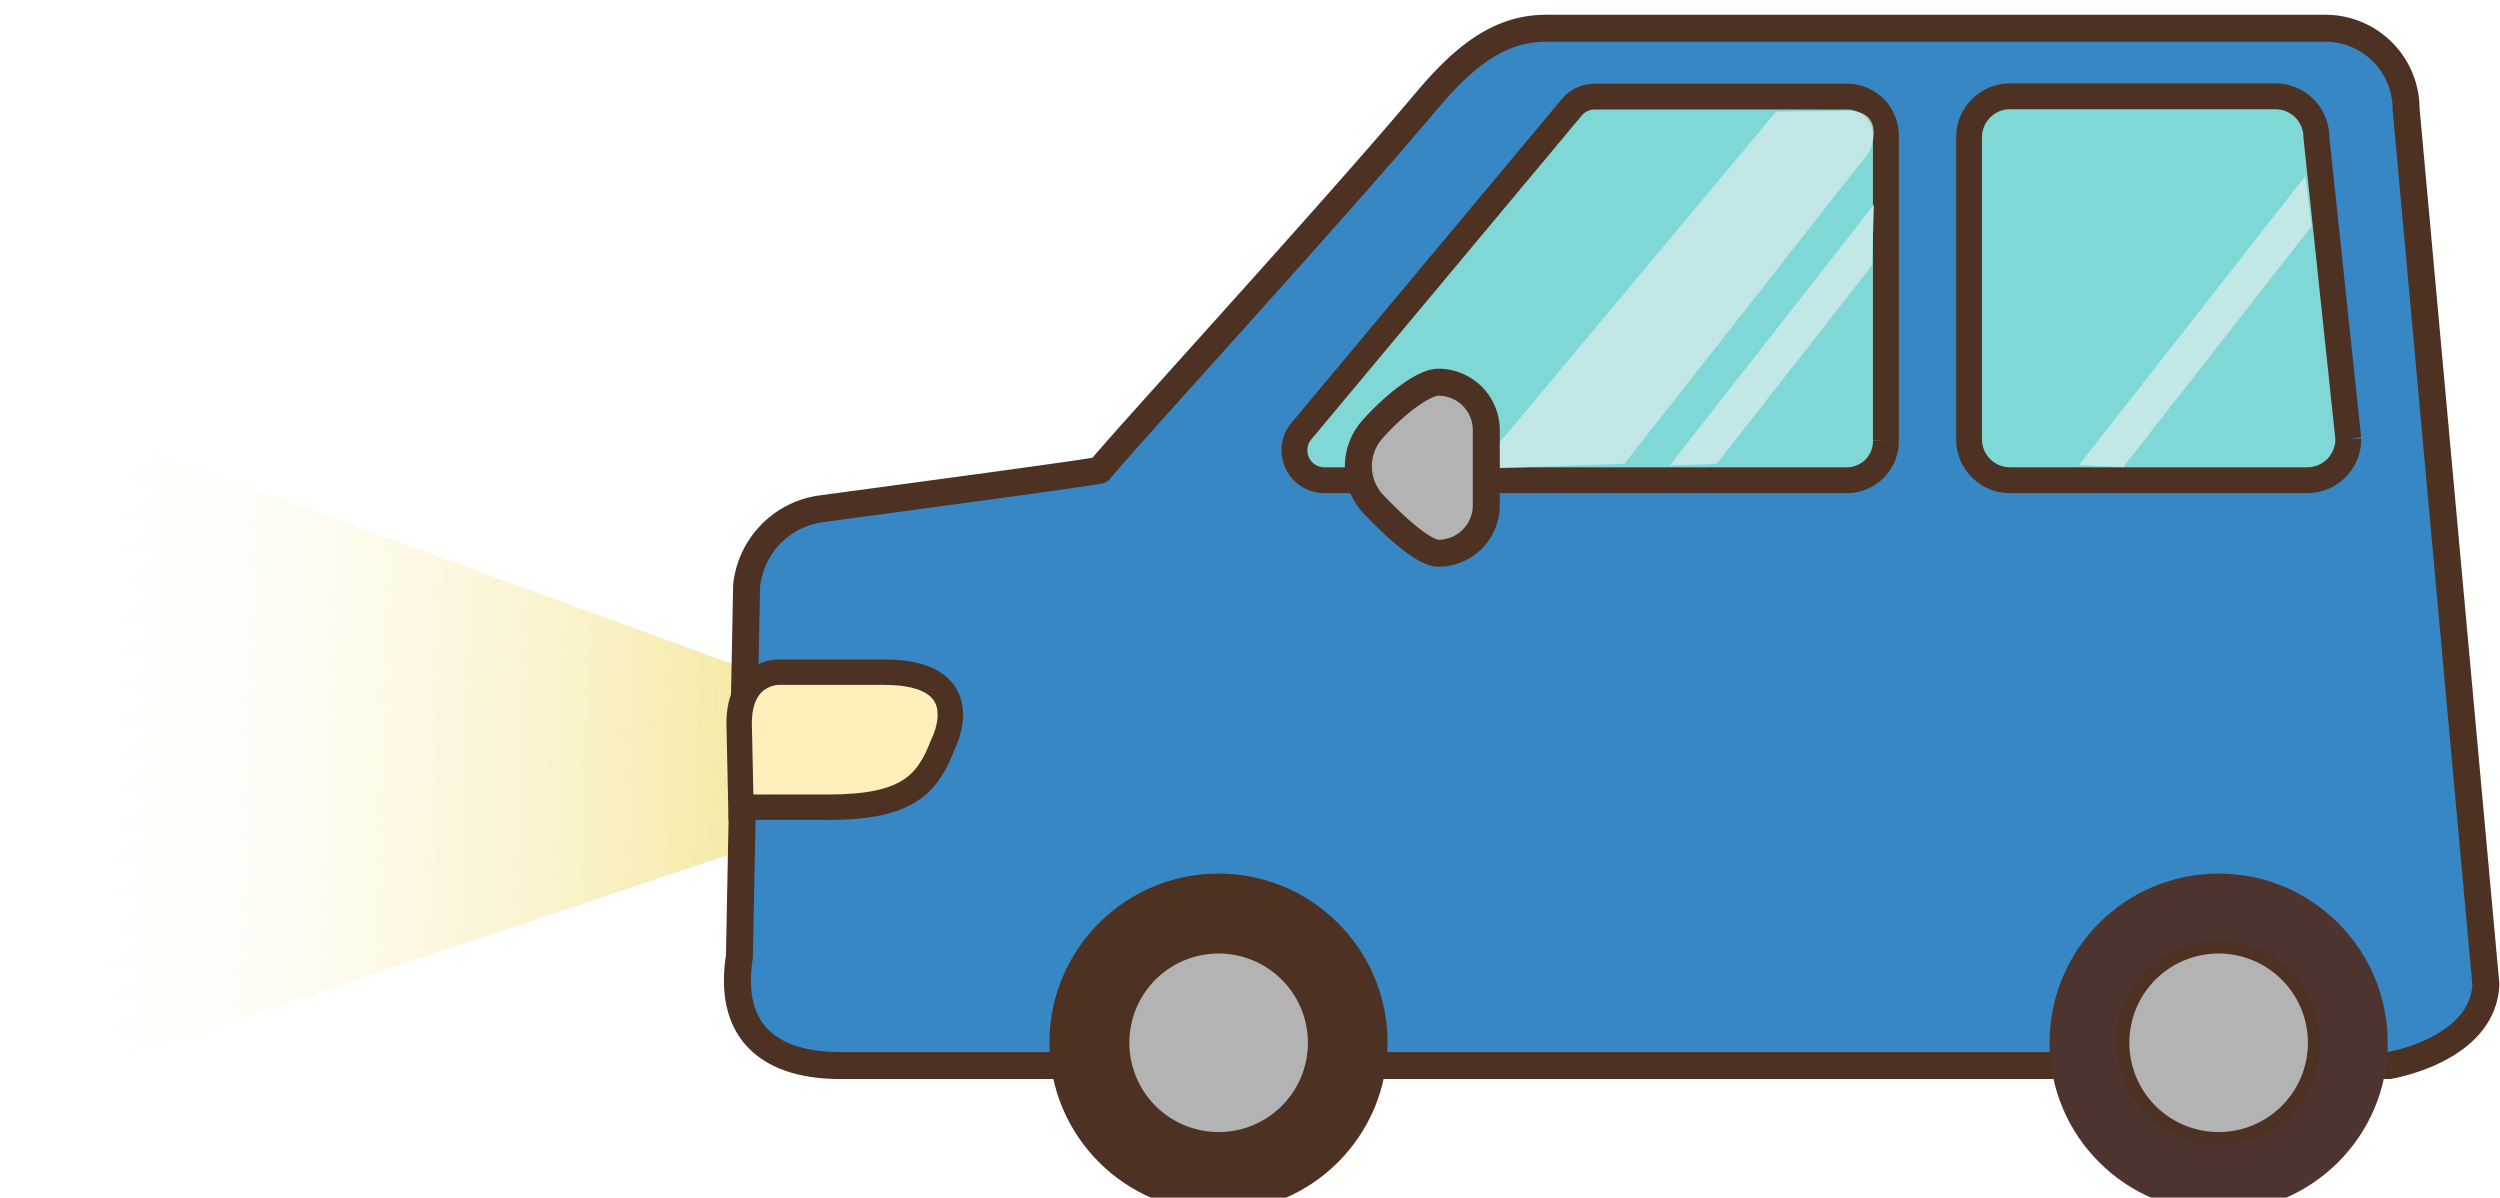 <svg xmlns="http://www.w3.org/2000/svg"
    xmlns:xlink="http://www.w3.org/1999/xlink" viewBox="0 -1 177 84.79">
    <defs>
        <style>.cls-1{fill:url(#未命名漸層_82);}.cls-2{fill:#3787c5;}.cls-10,.cls-2,.cls-3,.cls-6,.cls-8{stroke:#4d3224;}.cls-2,.cls-6{stroke-linecap:round;stroke-linejoin:round;stroke-width:1.91px;}.cls-3{fill:#80d8d6;stroke-width:1.83px;}.cls-10,.cls-3,.cls-8{stroke-miterlimit:10;}.cls-4,.cls-7{opacity:0.8;}.cls-5,.cls-7{fill:#d0ebea;}.cls-10,.cls-6{fill:#b3b3b3;}.cls-8{fill:#ffefba;stroke-width:1.8px;}.cls-9{fill:#4d3224;}.cls-10{stroke-width:0.9px;}.cls-11{fill:#4e342e;}</style>
        <linearGradient id="未命名漸層_82" x1="11796.02" y1="52" x2="11741.54" y2="53.58" gradientTransform="matrix(-1, 0, 0, 1, 11797.52, 0)" gradientUnits="userSpaceOnUse">
            <stop offset="0" stop-color="#fff" stop-opacity="0"/>
            <stop offset="0.68" stop-color="#f8eeb9" stop-opacity="0.7"/>
            <stop offset="1" stop-color="#f5e69a"/>
        </linearGradient>
    </defs>
    <title>home-n-car-up03</title>
        <g class="body">
            <g class="light">
                <polyline class="cls-1" points="56.13 47.57 0 27.09 0 76.83 54.8 58.44 56.13 47.57"/>
                <animate attributeType="auto" attributeName="opacity" dur="0.8s" values="0.5;1;0.5" repeatCount="indefinite" begin="0"/>
            </g>
            <path class="cls-2" d="M176,68.7l-5.65-62A5.71,5.71,0,0,0,164.69,1H109.44c-3.8,0-6.42,2.72-8.86,5.64C93.82,14.64,79,30.8,77.87,32.28c-.08.1-12.59,1.78-19.71,2.74a6.14,6.14,0,0,0-5.3,5.46l-.51,26.25c-.85,5.44,2.26,7.71,7.14,7.71H169.14S175.79,73.36,176,68.7Z"/>
            <path class="cls-3" d="M130.77,33h-37a2.12,2.12,0,0,1-1.63-3.48L111.28,6.6a2.11,2.11,0,0,1,1.63-.76h17.86a2.75,2.75,0,0,1,2.75,2.75v21.6A2.76,2.76,0,0,1,130.77,33Z"/>
            <path class="cls-3" d="M163.31,33h-21a2.9,2.9,0,0,1-2.9-2.9V8.72a2.9,2.9,0,0,1,2.9-2.9h18.76A2.9,2.9,0,0,1,164,8.72l2.26,21.34A2.91,2.91,0,0,1,163.31,33Z"/>
            <g class="cls-4">
                <path class="cls-5" d="M131,6.84l-5.25.07L104.61,32.2l10.4-.37L132.36,9.74S133.6,7,131,6.84Z"/>
            </g>
            <path class="cls-6" d="M101.86,38.17c-1.07,0-3.09-1.87-4.6-3.45a3.92,3.92,0,0,1-.16-5.24c1.52-1.74,3.64-3.42,4.75-3.42h0a3.39,3.39,0,0,1,3.38,3.38v5.35A3.4,3.4,0,0,1,101.86,38.17Z"/>
            <polygon class="cls-7" points="132.54 17.78 121.55 31.84 118.21 31.96 132.68 13.48 132.54 17.78"/>
            <polygon class="cls-7" points="150.32 32.08 163.66 15.02 163.21 11.47 147.19 31.93 150.32 32.08"/>
            <path class="cls-8" d="M52.46,56.15h6.2c5.54,0,7-1.57,8.09-4.42,0,0,2.73-5.14-4.15-5.14H55.16s-2.81-.09-2.83,3.59Z"/>
            <animateTransform attributeType="auto" attributeName="transform" type="translate" values="0 0; 0 -2.5; 0 0" dur="0.8s" begin="0" repeatCount="indefinite" />
        </g> 
        <g class="wheel">
            <circle class="cls-9" cx="86.27" cy="72.82" r="11.97"/>
            <path class="cls-10" d="M86.27,66.06a6.77,6.77,0,1,1-6.76,6.76A6.76,6.76,0,0,1,86.27,66.06Z"/>
            <circle class="cls-11" cx="157.08" cy="72.82" r="11.97"/>
            <path class="cls-10" d="M157.08,66.06a6.77,6.77,0,1,1-6.77,6.76A6.76,6.76,0,0,1,157.08,66.06Z"/>
        </g>
</svg>